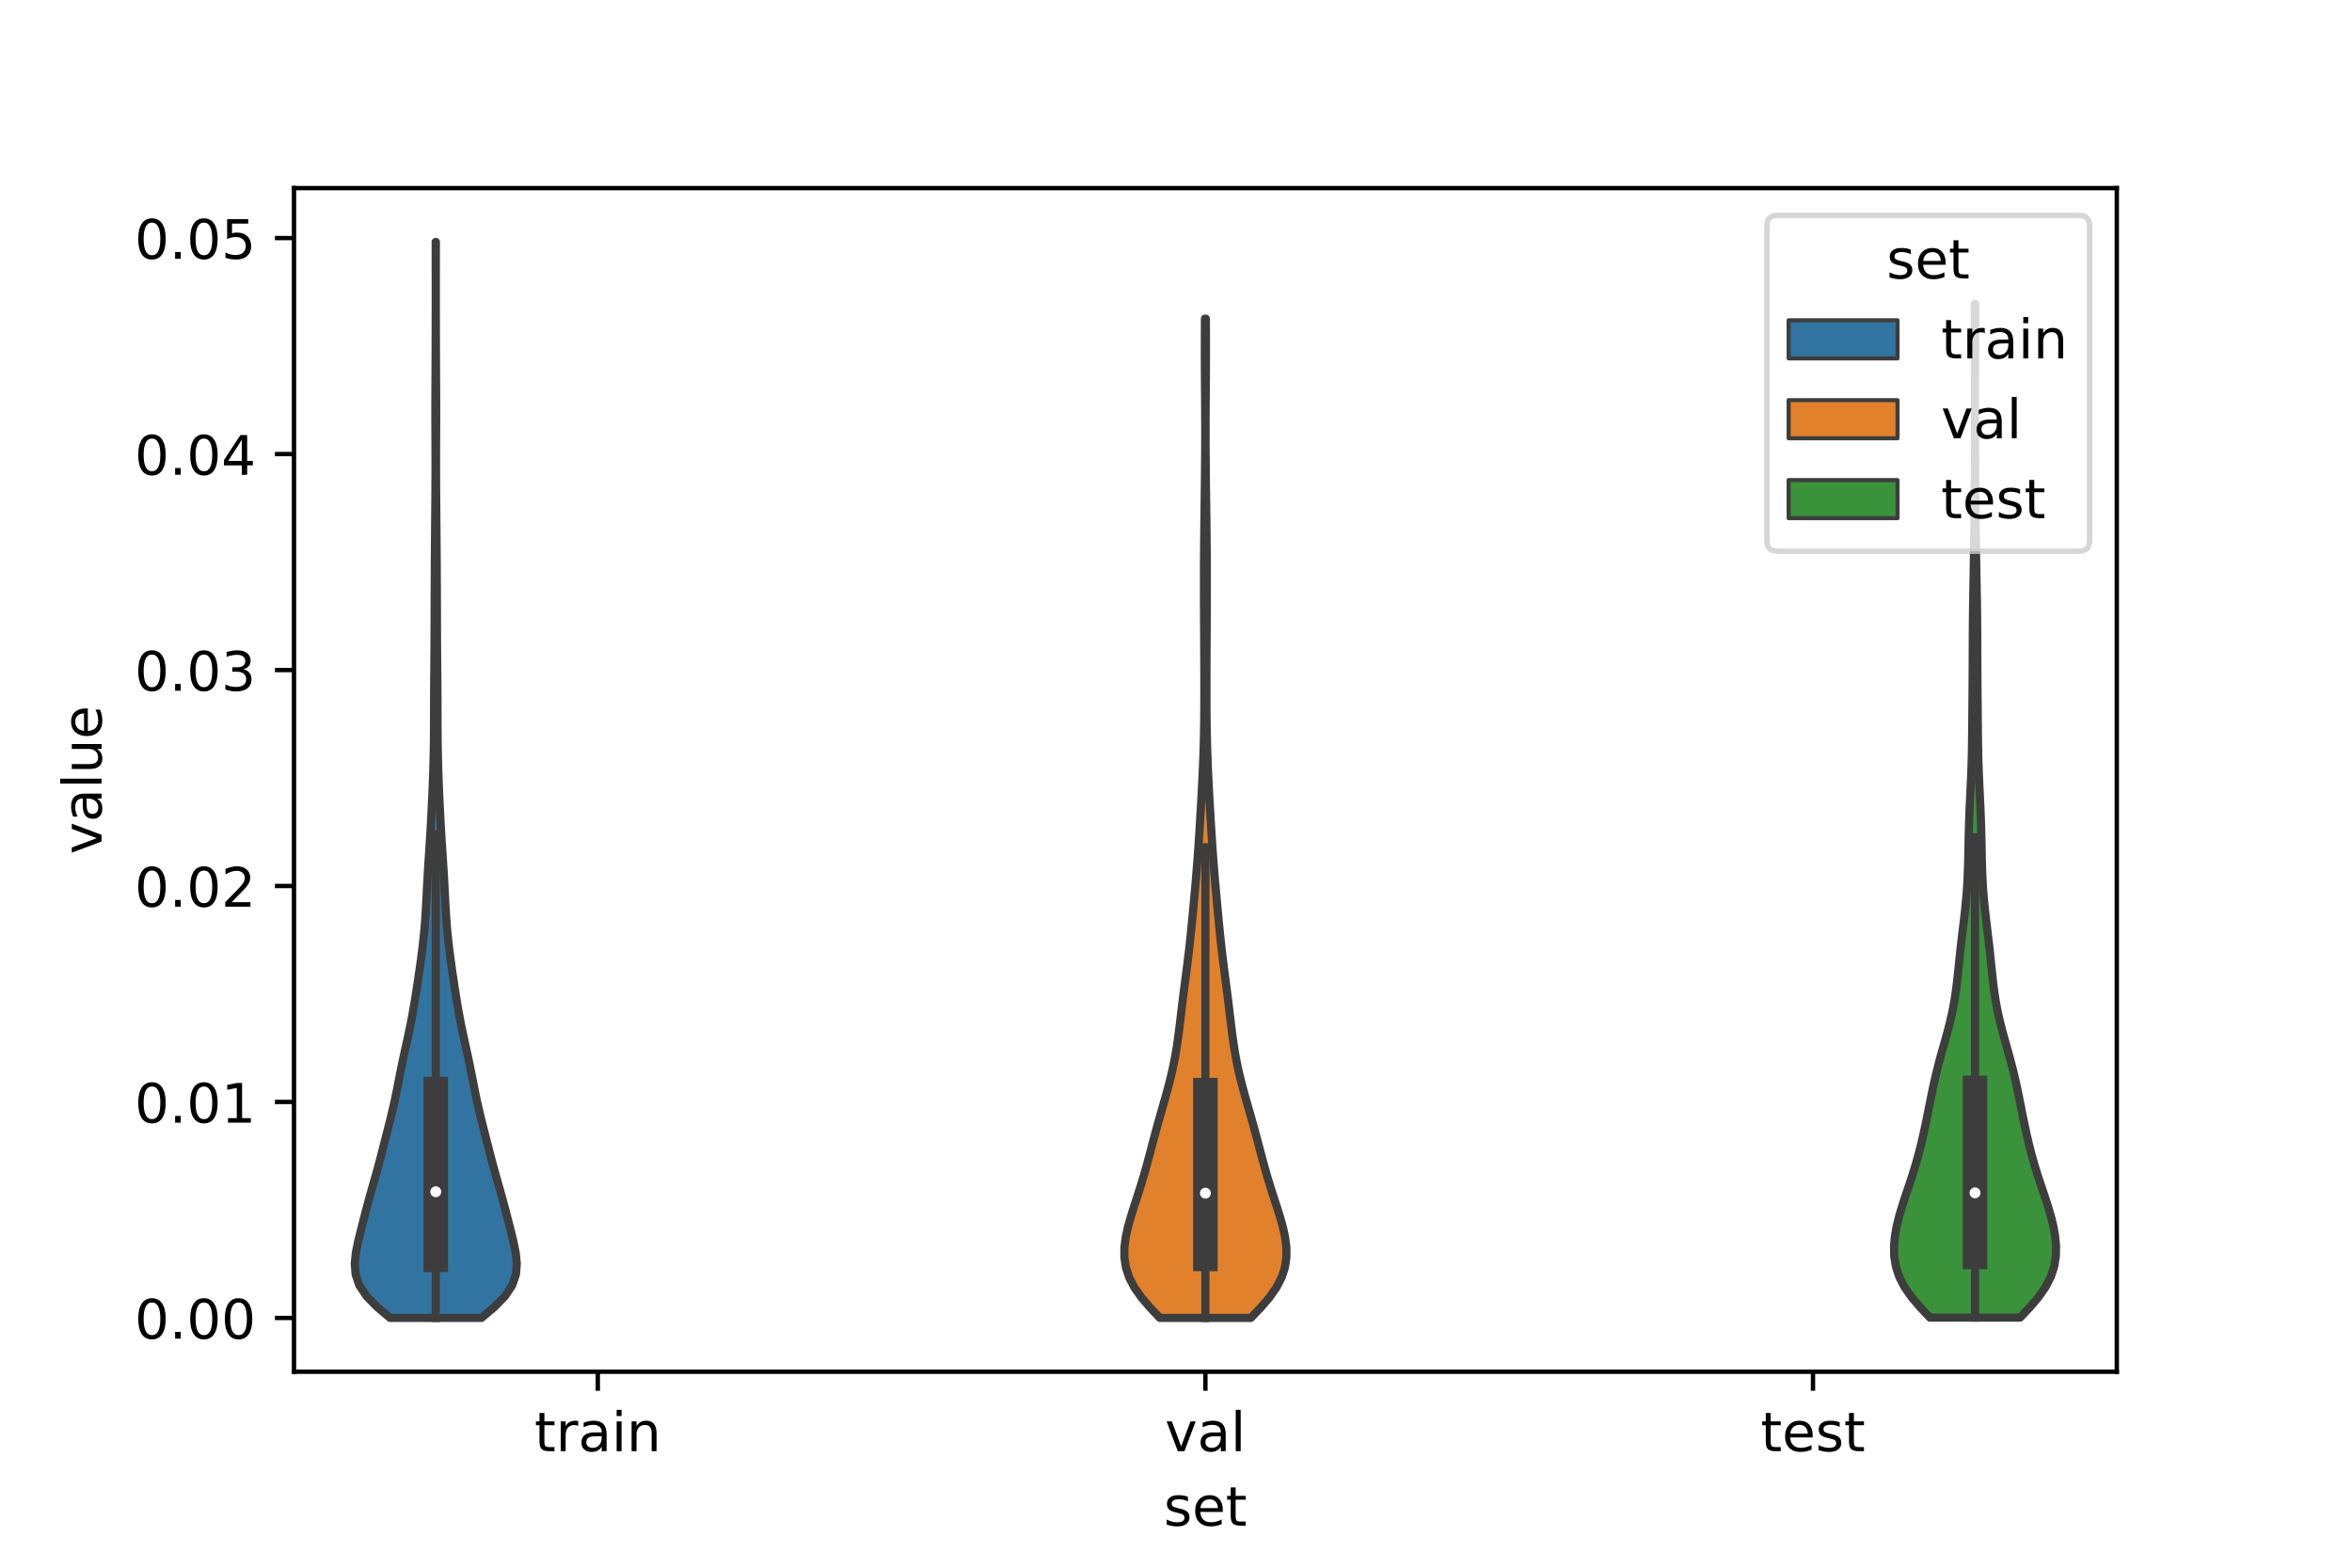 <?xml version="1.0" encoding="utf-8" standalone="no"?>
<!DOCTYPE svg PUBLIC "-//W3C//DTD SVG 1.1//EN"
  "http://www.w3.org/Graphics/SVG/1.1/DTD/svg11.dtd">
<!-- Created with matplotlib (https://matplotlib.org/) -->
<svg height="288pt" version="1.1" viewBox="0 0 432 288" width="432pt" xmlns="http://www.w3.org/2000/svg" xmlns:xlink="http://www.w3.org/1999/xlink">
 <defs>
  <style type="text/css">*{stroke-linecap:butt;stroke-linejoin:round;}</style>
 </defs>
 <g id="figure_1">
  <g id="patch_1">
   <path d="M 0 288 
L 432 288 
L 432 0 
L 0 0 
z
" style="fill:#ffffff;"/>
  </g>
  <g id="axes_1">
   <g id="patch_2">
    <path d="M 54 252 
L 388.8 252 
L 388.8 34.56 
L 54 34.56 
z
" style="fill:#ffffff;"/>
   </g>
   <g id="PolyCollection_1">
    <defs>
     <path d="M 88.424 -45.884 
L 71.656 -45.884 
L 69.281 -47.88 
L 67.328 -49.877 
L 66.001 -51.874 
L 65.317 -53.87 
L 65.16 -55.867 
L 65.362 -57.864 
L 65.765 -59.86 
L 66.253 -61.857 
L 66.763 -63.854 
L 67.28 -65.851 
L 67.816 -67.847 
L 68.376 -69.844 
L 68.946 -71.841 
L 69.5 -73.837 
L 70.029 -75.834 
L 70.541 -77.831 
L 71.051 -79.827 
L 71.558 -81.824 
L 72.047 -83.821 
L 72.498 -85.818 
L 72.91 -87.814 
L 73.3 -89.811 
L 73.694 -91.808 
L 74.112 -93.804 
L 74.549 -95.801 
L 74.987 -97.798 
L 75.404 -99.794 
L 75.785 -101.791 
L 76.129 -103.788 
L 76.448 -105.784 
L 76.752 -107.781 
L 77.046 -109.778 
L 77.326 -111.775 
L 77.583 -113.771 
L 77.808 -115.768 
L 77.996 -117.765 
L 78.146 -119.761 
L 78.265 -121.758 
L 78.366 -123.755 
L 78.468 -125.751 
L 78.581 -127.748 
L 78.707 -129.745 
L 78.84 -131.741 
L 78.969 -133.738 
L 79.089 -135.735 
L 79.198 -137.732 
L 79.299 -139.728 
L 79.393 -141.725 
L 79.478 -143.722 
L 79.553 -145.718 
L 79.614 -147.715 
L 79.661 -149.712 
L 79.693 -151.708 
L 79.71 -153.705 
L 79.718 -155.702 
L 79.722 -157.699 
L 79.728 -159.695 
L 79.739 -161.692 
L 79.756 -163.689 
L 79.774 -165.685 
L 79.792 -167.682 
L 79.806 -169.679 
L 79.817 -171.675 
L 79.824 -173.672 
L 79.83 -175.669 
L 79.837 -177.665 
L 79.844 -179.662 
L 79.853 -181.659 
L 79.864 -183.656 
L 79.876 -185.652 
L 79.891 -187.649 
L 79.906 -189.646 
L 79.923 -191.642 
L 79.94 -193.639 
L 79.956 -195.636 
L 79.972 -197.632 
L 79.984 -199.629 
L 79.992 -201.626 
L 79.993 -203.622 
L 79.988 -205.619 
L 79.979 -207.616 
L 79.97 -209.613 
L 79.965 -211.609 
L 79.966 -213.606 
L 79.973 -215.603 
L 79.983 -217.599 
L 79.994 -219.596 
L 80.003 -221.593 
L 80.01 -223.589 
L 80.016 -225.586 
L 80.021 -227.583 
L 80.026 -229.58 
L 80.03 -231.576 
L 80.032 -233.573 
L 80.032 -235.57 
L 80.03 -237.566 
L 80.027 -239.563 
L 80.024 -241.56 
L 80.022 -243.556 
L 80.058 -243.556 
L 80.058 -243.556 
L 80.056 -241.56 
L 80.053 -239.563 
L 80.05 -237.566 
L 80.048 -235.57 
L 80.048 -233.573 
L 80.05 -231.576 
L 80.054 -229.58 
L 80.059 -227.583 
L 80.064 -225.586 
L 80.07 -223.589 
L 80.077 -221.593 
L 80.086 -219.596 
L 80.097 -217.599 
L 80.107 -215.603 
L 80.114 -213.606 
L 80.115 -211.609 
L 80.11 -209.613 
L 80.101 -207.616 
L 80.092 -205.619 
L 80.087 -203.622 
L 80.088 -201.626 
L 80.096 -199.629 
L 80.108 -197.632 
L 80.124 -195.636 
L 80.14 -193.639 
L 80.157 -191.642 
L 80.174 -189.646 
L 80.189 -187.649 
L 80.204 -185.652 
L 80.216 -183.656 
L 80.227 -181.659 
L 80.236 -179.662 
L 80.243 -177.665 
L 80.25 -175.669 
L 80.256 -173.672 
L 80.263 -171.675 
L 80.274 -169.679 
L 80.288 -167.682 
L 80.306 -165.685 
L 80.324 -163.689 
L 80.341 -161.692 
L 80.352 -159.695 
L 80.358 -157.699 
L 80.362 -155.702 
L 80.37 -153.705 
L 80.387 -151.708 
L 80.419 -149.712 
L 80.466 -147.715 
L 80.527 -145.718 
L 80.602 -143.722 
L 80.687 -141.725 
L 80.781 -139.728 
L 80.882 -137.732 
L 80.991 -135.735 
L 81.111 -133.738 
L 81.24 -131.741 
L 81.373 -129.745 
L 81.499 -127.748 
L 81.612 -125.751 
L 81.714 -123.755 
L 81.815 -121.758 
L 81.934 -119.761 
L 82.084 -117.765 
L 82.272 -115.768 
L 82.497 -113.771 
L 82.754 -111.775 
L 83.034 -109.778 
L 83.328 -107.781 
L 83.632 -105.784 
L 83.951 -103.788 
L 84.295 -101.791 
L 84.676 -99.794 
L 85.093 -97.798 
L 85.531 -95.801 
L 85.968 -93.804 
L 86.386 -91.808 
L 86.78 -89.811 
L 87.17 -87.814 
L 87.582 -85.818 
L 88.033 -83.821 
L 88.522 -81.824 
L 89.029 -79.827 
L 89.539 -77.831 
L 90.051 -75.834 
L 90.58 -73.837 
L 91.134 -71.841 
L 91.704 -69.844 
L 92.264 -67.847 
L 92.8 -65.851 
L 93.317 -63.854 
L 93.827 -61.857 
L 94.315 -59.86 
L 94.718 -57.864 
L 94.92 -55.867 
L 94.763 -53.87 
L 94.079 -51.874 
L 92.752 -49.877 
L 90.799 -47.88 
L 88.424 -45.884 
z
" id="m0fa6b528ec" style="stroke:#3d3d3d;stroke-width:1.5;"/>
    </defs>
    <g clip-path="url(#p8b4d33fabc)">
     <use style="fill:#3274a1;stroke:#3d3d3d;stroke-width:1.5;" x="0" xlink:href="#m0fa6b528ec" y="288"/>
    </g>
   </g>
   <g id="PolyCollection_2">
    <defs>
     <path d="M 229.759 -45.888 
L 213.041 -45.888 
L 211.276 -47.743 
L 209.682 -49.597 
L 208.369 -51.451 
L 207.403 -53.305 
L 206.795 -55.16 
L 206.52 -57.014 
L 206.53 -58.868 
L 206.768 -60.722 
L 207.173 -62.577 
L 207.692 -64.431 
L 208.274 -66.285 
L 208.878 -68.139 
L 209.47 -69.994 
L 210.033 -71.848 
L 210.563 -73.702 
L 211.065 -75.556 
L 211.554 -77.411 
L 212.045 -79.265 
L 212.55 -81.119 
L 213.071 -82.973 
L 213.602 -84.828 
L 214.13 -86.682 
L 214.635 -88.536 
L 215.102 -90.39 
L 215.518 -92.245 
L 215.877 -94.099 
L 216.182 -95.953 
L 216.444 -97.807 
L 216.678 -99.662 
L 216.9 -101.516 
L 217.122 -103.37 
L 217.352 -105.224 
L 217.59 -107.079 
L 217.832 -108.933 
L 218.072 -110.787 
L 218.3 -112.641 
L 218.514 -114.496 
L 218.712 -116.35 
L 218.897 -118.204 
L 219.074 -120.058 
L 219.247 -121.913 
L 219.416 -123.767 
L 219.582 -125.621 
L 219.741 -127.475 
L 219.891 -129.33 
L 220.029 -131.184 
L 220.158 -133.038 
L 220.278 -134.892 
L 220.393 -136.747 
L 220.503 -138.601 
L 220.61 -140.455 
L 220.714 -142.309 
L 220.811 -144.164 
L 220.901 -146.018 
L 220.981 -147.872 
L 221.049 -149.726 
L 221.104 -151.581 
L 221.147 -153.435 
L 221.176 -155.289 
L 221.195 -157.143 
L 221.204 -158.998 
L 221.207 -160.852 
L 221.205 -162.706 
L 221.201 -164.56 
L 221.196 -166.415 
L 221.188 -168.269 
L 221.18 -170.123 
L 221.17 -171.977 
L 221.16 -173.832 
L 221.15 -175.686 
L 221.142 -177.54 
L 221.137 -179.394 
L 221.136 -181.249 
L 221.139 -183.103 
L 221.147 -184.957 
L 221.16 -186.811 
L 221.177 -188.666 
L 221.197 -190.52 
L 221.219 -192.374 
L 221.242 -194.229 
L 221.265 -196.083 
L 221.288 -197.937 
L 221.31 -199.791 
L 221.33 -201.646 
L 221.347 -203.5 
L 221.36 -205.354 
L 221.367 -207.208 
L 221.368 -209.063 
L 221.364 -210.917 
L 221.355 -212.771 
L 221.343 -214.625 
L 221.329 -216.48 
L 221.316 -218.334 
L 221.305 -220.188 
L 221.298 -222.042 
L 221.296 -223.897 
L 221.299 -225.751 
L 221.306 -227.605 
L 221.317 -229.459 
L 221.483 -229.459 
L 221.483 -229.459 
L 221.494 -227.605 
L 221.501 -225.751 
L 221.504 -223.897 
L 221.502 -222.042 
L 221.495 -220.188 
L 221.484 -218.334 
L 221.471 -216.48 
L 221.457 -214.625 
L 221.445 -212.771 
L 221.436 -210.917 
L 221.432 -209.063 
L 221.433 -207.208 
L 221.44 -205.354 
L 221.453 -203.5 
L 221.47 -201.646 
L 221.49 -199.791 
L 221.512 -197.937 
L 221.535 -196.083 
L 221.558 -194.229 
L 221.581 -192.374 
L 221.603 -190.52 
L 221.623 -188.666 
L 221.64 -186.811 
L 221.653 -184.957 
L 221.661 -183.103 
L 221.664 -181.249 
L 221.663 -179.394 
L 221.658 -177.54 
L 221.65 -175.686 
L 221.64 -173.832 
L 221.63 -171.977 
L 221.62 -170.123 
L 221.612 -168.269 
L 221.604 -166.415 
L 221.599 -164.56 
L 221.595 -162.706 
L 221.593 -160.852 
L 221.596 -158.998 
L 221.605 -157.143 
L 221.624 -155.289 
L 221.653 -153.435 
L 221.696 -151.581 
L 221.751 -149.726 
L 221.819 -147.872 
L 221.899 -146.018 
L 221.989 -144.164 
L 222.086 -142.309 
L 222.19 -140.455 
L 222.297 -138.601 
L 222.407 -136.747 
L 222.522 -134.892 
L 222.642 -133.038 
L 222.771 -131.184 
L 222.909 -129.33 
L 223.059 -127.475 
L 223.218 -125.621 
L 223.384 -123.767 
L 223.553 -121.913 
L 223.726 -120.058 
L 223.903 -118.204 
L 224.088 -116.35 
L 224.286 -114.496 
L 224.5 -112.641 
L 224.728 -110.787 
L 224.968 -108.933 
L 225.21 -107.079 
L 225.448 -105.224 
L 225.678 -103.37 
L 225.9 -101.516 
L 226.122 -99.662 
L 226.356 -97.807 
L 226.618 -95.953 
L 226.923 -94.099 
L 227.282 -92.245 
L 227.698 -90.39 
L 228.165 -88.536 
L 228.67 -86.682 
L 229.198 -84.828 
L 229.729 -82.973 
L 230.25 -81.119 
L 230.755 -79.265 
L 231.246 -77.411 
L 231.735 -75.556 
L 232.237 -73.702 
L 232.767 -71.848 
L 233.33 -69.994 
L 233.922 -68.139 
L 234.526 -66.285 
L 235.108 -64.431 
L 235.627 -62.577 
L 236.032 -60.722 
L 236.27 -58.868 
L 236.28 -57.014 
L 236.005 -55.16 
L 235.397 -53.305 
L 234.431 -51.451 
L 233.118 -49.597 
L 231.524 -47.743 
L 229.759 -45.888 
z
" id="m26222fb002" style="stroke:#3d3d3d;stroke-width:1.5;"/>
    </defs>
    <g clip-path="url(#p8b4d33fabc)">
     <use style="fill:#e1812c;stroke:#3d3d3d;stroke-width:1.5;" x="0" xlink:href="#m26222fb002" y="288"/>
    </g>
   </g>
   <g id="PolyCollection_3">
    <defs>
     <path d="M 371.04 -45.946 
L 354.48 -45.946 
L 352.7 -47.827 
L 351.1 -49.708 
L 349.791 -51.589 
L 348.828 -53.469 
L 348.214 -55.35 
L 347.915 -57.231 
L 347.88 -59.112 
L 348.056 -60.993 
L 348.399 -62.874 
L 348.872 -64.755 
L 349.437 -66.636 
L 350.057 -68.517 
L 350.692 -70.397 
L 351.31 -72.278 
L 351.887 -74.159 
L 352.413 -76.04 
L 352.89 -77.921 
L 353.324 -79.802 
L 353.726 -81.683 
L 354.107 -83.564 
L 354.479 -85.445 
L 354.858 -87.325 
L 355.261 -89.206 
L 355.701 -91.087 
L 356.182 -92.968 
L 356.698 -94.849 
L 357.229 -96.73 
L 357.747 -98.611 
L 358.226 -100.492 
L 358.643 -102.373 
L 358.989 -104.253 
L 359.269 -106.134 
L 359.498 -108.015 
L 359.699 -109.896 
L 359.892 -111.777 
L 360.092 -113.658 
L 360.308 -115.539 
L 360.534 -117.42 
L 360.761 -119.301 
L 360.971 -121.181 
L 361.152 -123.062 
L 361.296 -124.943 
L 361.4 -126.824 
L 361.47 -128.705 
L 361.518 -130.586 
L 361.556 -132.467 
L 361.594 -134.348 
L 361.643 -136.229 
L 361.707 -138.109 
L 361.786 -139.99 
L 361.876 -141.871 
L 361.968 -143.752 
L 362.052 -145.633 
L 362.121 -147.514 
L 362.172 -149.395 
L 362.206 -151.276 
L 362.229 -153.157 
L 362.248 -155.037 
L 362.265 -156.918 
L 362.282 -158.799 
L 362.299 -160.68 
L 362.314 -162.561 
L 362.325 -164.442 
L 362.334 -166.323 
L 362.34 -168.204 
L 362.346 -170.085 
L 362.355 -171.965 
L 362.369 -173.846 
L 362.389 -175.727 
L 362.416 -177.608 
L 362.448 -179.489 
L 362.482 -181.37 
L 362.516 -183.251 
L 362.549 -185.132 
L 362.578 -187.013 
L 362.604 -188.893 
L 362.628 -190.774 
L 362.65 -192.655 
L 362.67 -194.536 
L 362.689 -196.417 
L 362.706 -198.298 
L 362.721 -200.179 
L 362.734 -202.06 
L 362.743 -203.941 
L 362.75 -205.821 
L 362.754 -207.702 
L 362.757 -209.583 
L 362.758 -211.464 
L 362.759 -213.345 
L 362.758 -215.226 
L 362.757 -217.107 
L 362.754 -218.988 
L 362.75 -220.869 
L 362.744 -222.749 
L 362.738 -224.63 
L 362.73 -226.511 
L 362.723 -228.392 
L 362.718 -230.273 
L 362.717 -232.154 
L 362.803 -232.154 
L 362.803 -232.154 
L 362.802 -230.273 
L 362.797 -228.392 
L 362.79 -226.511 
L 362.782 -224.63 
L 362.776 -222.749 
L 362.77 -220.869 
L 362.766 -218.988 
L 362.763 -217.107 
L 362.762 -215.226 
L 362.761 -213.345 
L 362.762 -211.464 
L 362.763 -209.583 
L 362.766 -207.702 
L 362.77 -205.821 
L 362.777 -203.941 
L 362.786 -202.06 
L 362.799 -200.179 
L 362.814 -198.298 
L 362.831 -196.417 
L 362.85 -194.536 
L 362.87 -192.655 
L 362.892 -190.774 
L 362.916 -188.893 
L 362.942 -187.013 
L 362.971 -185.132 
L 363.004 -183.251 
L 363.038 -181.37 
L 363.072 -179.489 
L 363.104 -177.608 
L 363.131 -175.727 
L 363.151 -173.846 
L 363.165 -171.965 
L 363.174 -170.085 
L 363.18 -168.204 
L 363.186 -166.323 
L 363.195 -164.442 
L 363.206 -162.561 
L 363.221 -160.68 
L 363.238 -158.799 
L 363.255 -156.918 
L 363.272 -155.037 
L 363.291 -153.157 
L 363.314 -151.276 
L 363.348 -149.395 
L 363.399 -147.514 
L 363.468 -145.633 
L 363.552 -143.752 
L 363.644 -141.871 
L 363.734 -139.99 
L 363.813 -138.109 
L 363.877 -136.229 
L 363.926 -134.348 
L 363.964 -132.467 
L 364.002 -130.586 
L 364.05 -128.705 
L 364.12 -126.824 
L 364.224 -124.943 
L 364.368 -123.062 
L 364.549 -121.181 
L 364.759 -119.301 
L 364.986 -117.42 
L 365.212 -115.539 
L 365.428 -113.658 
L 365.628 -111.777 
L 365.821 -109.896 
L 366.022 -108.015 
L 366.251 -106.134 
L 366.531 -104.253 
L 366.877 -102.373 
L 367.294 -100.492 
L 367.773 -98.611 
L 368.291 -96.73 
L 368.822 -94.849 
L 369.338 -92.968 
L 369.819 -91.087 
L 370.259 -89.206 
L 370.662 -87.325 
L 371.041 -85.445 
L 371.413 -83.564 
L 371.794 -81.683 
L 372.196 -79.802 
L 372.63 -77.921 
L 373.107 -76.04 
L 373.633 -74.159 
L 374.21 -72.278 
L 374.828 -70.397 
L 375.463 -68.517 
L 376.083 -66.636 
L 376.648 -64.755 
L 377.121 -62.874 
L 377.464 -60.993 
L 377.64 -59.112 
L 377.605 -57.231 
L 377.306 -55.35 
L 376.692 -53.469 
L 375.729 -51.589 
L 374.42 -49.708 
L 372.82 -47.827 
L 371.04 -45.946 
z
" id="m9d8864b516" style="stroke:#3d3d3d;stroke-width:1.5;"/>
    </defs>
    <g clip-path="url(#p8b4d33fabc)">
     <use style="fill:#3a923a;stroke:#3d3d3d;stroke-width:1.5;" x="0" xlink:href="#m9d8864b516" y="288"/>
    </g>
   </g>
   <g id="patch_3">
    <path clip-path="url(#p8b4d33fabc)" d="M 109.8 242.12 
L 109.8 242.12 
L 109.8 242.12 
L 109.8 242.12 
z
" style="fill:#3274a1;stroke:#3d3d3d;stroke-linejoin:miter;stroke-width:0.75;"/>
   </g>
   <g id="patch_4">
    <path clip-path="url(#p8b4d33fabc)" d="M 109.8 242.12 
L 109.8 242.12 
L 109.8 242.12 
L 109.8 242.12 
z
" style="fill:#e1812c;stroke:#3d3d3d;stroke-linejoin:miter;stroke-width:0.75;"/>
   </g>
   <g id="patch_5">
    <path clip-path="url(#p8b4d33fabc)" d="M 109.8 242.12 
L 109.8 242.12 
L 109.8 242.12 
L 109.8 242.12 
z
" style="fill:#3a923a;stroke:#3d3d3d;stroke-linejoin:miter;stroke-width:0.75;"/>
   </g>
   <g id="matplotlib.axis_1">
    <g id="xtick_1">
     <g id="line2d_1">
      <defs>
       <path d="M 0 0 
L 0 3.5 
" id="m8e8a60b9d2" style="stroke:#000000;stroke-width:0.8;"/>
      </defs>
      <g>
       <use style="stroke:#000000;stroke-width:0.8;" x="109.8" xlink:href="#m8e8a60b9d2" y="252"/>
      </g>
     </g>
     <g id="text_1">
      <!-- train -->
      <g transform="translate(98.162 266.598)scale(0.1 -0.1)">
       <defs>
        <path d="M 18.312 70.219 
L 18.312 54.688 
L 36.812 54.688 
L 36.812 47.703 
L 18.312 47.703 
L 18.312 18.016 
Q 18.312 11.328 20.141 9.422 
Q 21.969 7.516 27.594 7.516 
L 36.812 7.516 
L 36.812 0 
L 27.594 0 
Q 17.188 0 13.234 3.875 
Q 9.281 7.766 9.281 18.016 
L 9.281 47.703 
L 2.688 47.703 
L 2.688 54.688 
L 9.281 54.688 
L 9.281 70.219 
z
" id="DejaVuSans-116"/>
        <path d="M 41.109 46.297 
Q 39.594 47.172 37.812 47.578 
Q 36.031 48 33.891 48 
Q 26.266 48 22.188 43.047 
Q 18.109 38.094 18.109 28.812 
L 18.109 0 
L 9.078 0 
L 9.078 54.688 
L 18.109 54.688 
L 18.109 46.188 
Q 20.953 51.172 25.484 53.578 
Q 30.031 56 36.531 56 
Q 37.453 56 38.578 55.875 
Q 39.703 55.766 41.062 55.516 
z
" id="DejaVuSans-114"/>
        <path d="M 34.281 27.484 
Q 23.391 27.484 19.188 25 
Q 14.984 22.516 14.984 16.5 
Q 14.984 11.719 18.141 8.906 
Q 21.297 6.109 26.703 6.109 
Q 34.188 6.109 38.703 11.406 
Q 43.219 16.703 43.219 25.484 
L 43.219 27.484 
z
M 52.203 31.203 
L 52.203 0 
L 43.219 0 
L 43.219 8.297 
Q 40.141 3.328 35.547 0.953 
Q 30.953 -1.422 24.312 -1.422 
Q 15.922 -1.422 10.953 3.297 
Q 6 8.016 6 15.922 
Q 6 25.141 12.172 29.828 
Q 18.359 34.516 30.609 34.516 
L 43.219 34.516 
L 43.219 35.406 
Q 43.219 41.609 39.141 45 
Q 35.062 48.391 27.688 48.391 
Q 23 48.391 18.547 47.266 
Q 14.109 46.141 10.016 43.891 
L 10.016 52.203 
Q 14.938 54.109 19.578 55.047 
Q 24.219 56 28.609 56 
Q 40.484 56 46.344 49.844 
Q 52.203 43.703 52.203 31.203 
z
" id="DejaVuSans-97"/>
        <path d="M 9.422 54.688 
L 18.406 54.688 
L 18.406 0 
L 9.422 0 
z
M 9.422 75.984 
L 18.406 75.984 
L 18.406 64.594 
L 9.422 64.594 
z
" id="DejaVuSans-105"/>
        <path d="M 54.891 33.016 
L 54.891 0 
L 45.906 0 
L 45.906 32.719 
Q 45.906 40.484 42.875 44.328 
Q 39.844 48.188 33.797 48.188 
Q 26.516 48.188 22.312 43.547 
Q 18.109 38.922 18.109 30.906 
L 18.109 0 
L 9.078 0 
L 9.078 54.688 
L 18.109 54.688 
L 18.109 46.188 
Q 21.344 51.125 25.703 53.562 
Q 30.078 56 35.797 56 
Q 45.219 56 50.047 50.172 
Q 54.891 44.344 54.891 33.016 
z
" id="DejaVuSans-110"/>
       </defs>
       <use xlink:href="#DejaVuSans-116"/>
       <use x="39.209" xlink:href="#DejaVuSans-114"/>
       <use x="80.322" xlink:href="#DejaVuSans-97"/>
       <use x="141.602" xlink:href="#DejaVuSans-105"/>
       <use x="169.385" xlink:href="#DejaVuSans-110"/>
      </g>
     </g>
    </g>
    <g id="xtick_2">
     <g id="line2d_2">
      <g>
       <use style="stroke:#000000;stroke-width:0.8;" x="221.4" xlink:href="#m8e8a60b9d2" y="252"/>
      </g>
     </g>
     <g id="text_2">
      <!-- val -->
      <g transform="translate(213.988 266.598)scale(0.1 -0.1)">
       <defs>
        <path d="M 2.984 54.688 
L 12.5 54.688 
L 29.594 8.797 
L 46.688 54.688 
L 56.203 54.688 
L 35.688 0 
L 23.484 0 
z
" id="DejaVuSans-118"/>
        <path d="M 9.422 75.984 
L 18.406 75.984 
L 18.406 0 
L 9.422 0 
z
" id="DejaVuSans-108"/>
       </defs>
       <use xlink:href="#DejaVuSans-118"/>
       <use x="59.18" xlink:href="#DejaVuSans-97"/>
       <use x="120.459" xlink:href="#DejaVuSans-108"/>
      </g>
     </g>
    </g>
    <g id="xtick_3">
     <g id="line2d_3">
      <g>
       <use style="stroke:#000000;stroke-width:0.8;" x="333" xlink:href="#m8e8a60b9d2" y="252"/>
      </g>
     </g>
     <g id="text_3">
      <!-- test -->
      <g transform="translate(323.398 266.598)scale(0.1 -0.1)">
       <defs>
        <path d="M 56.203 29.594 
L 56.203 25.203 
L 14.891 25.203 
Q 15.484 15.922 20.484 11.062 
Q 25.484 6.203 34.422 6.203 
Q 39.594 6.203 44.453 7.469 
Q 49.312 8.734 54.109 11.281 
L 54.109 2.781 
Q 49.266 0.734 44.188 -0.344 
Q 39.109 -1.422 33.891 -1.422 
Q 20.797 -1.422 13.156 6.188 
Q 5.516 13.812 5.516 26.812 
Q 5.516 40.234 12.766 48.109 
Q 20.016 56 32.328 56 
Q 43.359 56 49.781 48.891 
Q 56.203 41.797 56.203 29.594 
z
M 47.219 32.234 
Q 47.125 39.594 43.094 43.984 
Q 39.062 48.391 32.422 48.391 
Q 24.906 48.391 20.391 44.141 
Q 15.875 39.891 15.188 32.172 
z
" id="DejaVuSans-101"/>
        <path d="M 44.281 53.078 
L 44.281 44.578 
Q 40.484 46.531 36.375 47.5 
Q 32.281 48.484 27.875 48.484 
Q 21.188 48.484 17.844 46.438 
Q 14.5 44.391 14.5 40.281 
Q 14.5 37.156 16.891 35.375 
Q 19.281 33.594 26.516 31.984 
L 29.594 31.297 
Q 39.156 29.25 43.188 25.516 
Q 47.219 21.781 47.219 15.094 
Q 47.219 7.469 41.188 3.016 
Q 35.156 -1.422 24.609 -1.422 
Q 20.219 -1.422 15.453 -0.562 
Q 10.688 0.297 5.422 2 
L 5.422 11.281 
Q 10.406 8.688 15.234 7.391 
Q 20.062 6.109 24.812 6.109 
Q 31.156 6.109 34.562 8.281 
Q 37.984 10.453 37.984 14.406 
Q 37.984 18.062 35.516 20.016 
Q 33.062 21.969 24.703 23.781 
L 21.578 24.516 
Q 13.234 26.266 9.516 29.906 
Q 5.812 33.547 5.812 39.891 
Q 5.812 47.609 11.281 51.797 
Q 16.75 56 26.812 56 
Q 31.781 56 36.172 55.266 
Q 40.578 54.547 44.281 53.078 
z
" id="DejaVuSans-115"/>
       </defs>
       <use xlink:href="#DejaVuSans-116"/>
       <use x="39.209" xlink:href="#DejaVuSans-101"/>
       <use x="100.732" xlink:href="#DejaVuSans-115"/>
       <use x="152.832" xlink:href="#DejaVuSans-116"/>
      </g>
     </g>
    </g>
    <g id="text_4">
     <!-- set -->
     <g transform="translate(213.759 280.277)scale(0.1 -0.1)">
      <use xlink:href="#DejaVuSans-115"/>
      <use x="52.1" xlink:href="#DejaVuSans-101"/>
      <use x="113.623" xlink:href="#DejaVuSans-116"/>
     </g>
    </g>
   </g>
   <g id="matplotlib.axis_2">
    <g id="ytick_1">
     <g id="line2d_4">
      <defs>
       <path d="M 0 0 
L -3.5 0 
" id="m0de8399b2b" style="stroke:#000000;stroke-width:0.8;"/>
      </defs>
      <g>
       <use style="stroke:#000000;stroke-width:0.8;" x="54" xlink:href="#m0de8399b2b" y="242.12"/>
      </g>
     </g>
     <g id="text_5">
      <!-- 0.00 -->
      <g transform="translate(24.734 245.919)scale(0.1 -0.1)">
       <defs>
        <path d="M 31.781 66.406 
Q 24.172 66.406 20.328 58.906 
Q 16.5 51.422 16.5 36.375 
Q 16.5 21.391 20.328 13.891 
Q 24.172 6.391 31.781 6.391 
Q 39.453 6.391 43.281 13.891 
Q 47.125 21.391 47.125 36.375 
Q 47.125 51.422 43.281 58.906 
Q 39.453 66.406 31.781 66.406 
z
M 31.781 74.219 
Q 44.047 74.219 50.516 64.516 
Q 56.984 54.828 56.984 36.375 
Q 56.984 17.969 50.516 8.266 
Q 44.047 -1.422 31.781 -1.422 
Q 19.531 -1.422 13.062 8.266 
Q 6.594 17.969 6.594 36.375 
Q 6.594 54.828 13.062 64.516 
Q 19.531 74.219 31.781 74.219 
z
" id="DejaVuSans-48"/>
        <path d="M 10.688 12.406 
L 21 12.406 
L 21 0 
L 10.688 0 
z
" id="DejaVuSans-46"/>
       </defs>
       <use xlink:href="#DejaVuSans-48"/>
       <use x="63.623" xlink:href="#DejaVuSans-46"/>
       <use x="95.41" xlink:href="#DejaVuSans-48"/>
       <use x="159.033" xlink:href="#DejaVuSans-48"/>
      </g>
     </g>
    </g>
    <g id="ytick_2">
     <g id="line2d_5">
      <g>
       <use style="stroke:#000000;stroke-width:0.8;" x="54" xlink:href="#m0de8399b2b" y="202.443"/>
      </g>
     </g>
     <g id="text_6">
      <!-- 0.01 -->
      <g transform="translate(24.734 206.242)scale(0.1 -0.1)">
       <defs>
        <path d="M 12.406 8.297 
L 28.516 8.297 
L 28.516 63.922 
L 10.984 60.406 
L 10.984 69.391 
L 28.422 72.906 
L 38.281 72.906 
L 38.281 8.297 
L 54.391 8.297 
L 54.391 0 
L 12.406 0 
z
" id="DejaVuSans-49"/>
       </defs>
       <use xlink:href="#DejaVuSans-48"/>
       <use x="63.623" xlink:href="#DejaVuSans-46"/>
       <use x="95.41" xlink:href="#DejaVuSans-48"/>
       <use x="159.033" xlink:href="#DejaVuSans-49"/>
      </g>
     </g>
    </g>
    <g id="ytick_3">
     <g id="line2d_6">
      <g>
       <use style="stroke:#000000;stroke-width:0.8;" x="54" xlink:href="#m0de8399b2b" y="162.767"/>
      </g>
     </g>
     <g id="text_7">
      <!-- 0.02 -->
      <g transform="translate(24.734 166.566)scale(0.1 -0.1)">
       <defs>
        <path d="M 19.188 8.297 
L 53.609 8.297 
L 53.609 0 
L 7.328 0 
L 7.328 8.297 
Q 12.938 14.109 22.625 23.891 
Q 32.328 33.688 34.812 36.531 
Q 39.547 41.844 41.422 45.531 
Q 43.312 49.219 43.312 52.781 
Q 43.312 58.594 39.234 62.25 
Q 35.156 65.922 28.609 65.922 
Q 23.969 65.922 18.812 64.312 
Q 13.672 62.703 7.812 59.422 
L 7.812 69.391 
Q 13.766 71.781 18.938 73 
Q 24.125 74.219 28.422 74.219 
Q 39.75 74.219 46.484 68.547 
Q 53.219 62.891 53.219 53.422 
Q 53.219 48.922 51.531 44.891 
Q 49.859 40.875 45.406 35.406 
Q 44.188 33.984 37.641 27.219 
Q 31.109 20.453 19.188 8.297 
z
" id="DejaVuSans-50"/>
       </defs>
       <use xlink:href="#DejaVuSans-48"/>
       <use x="63.623" xlink:href="#DejaVuSans-46"/>
       <use x="95.41" xlink:href="#DejaVuSans-48"/>
       <use x="159.033" xlink:href="#DejaVuSans-50"/>
      </g>
     </g>
    </g>
    <g id="ytick_4">
     <g id="line2d_7">
      <g>
       <use style="stroke:#000000;stroke-width:0.8;" x="54" xlink:href="#m0de8399b2b" y="123.09"/>
      </g>
     </g>
     <g id="text_8">
      <!-- 0.03 -->
      <g transform="translate(24.734 126.889)scale(0.1 -0.1)">
       <defs>
        <path d="M 40.578 39.312 
Q 47.656 37.797 51.625 33 
Q 55.609 28.219 55.609 21.188 
Q 55.609 10.406 48.188 4.484 
Q 40.766 -1.422 27.094 -1.422 
Q 22.516 -1.422 17.656 -0.516 
Q 12.797 0.391 7.625 2.203 
L 7.625 11.719 
Q 11.719 9.328 16.594 8.109 
Q 21.484 6.891 26.812 6.891 
Q 36.078 6.891 40.938 10.547 
Q 45.797 14.203 45.797 21.188 
Q 45.797 27.641 41.281 31.266 
Q 36.766 34.906 28.719 34.906 
L 20.219 34.906 
L 20.219 43.016 
L 29.109 43.016 
Q 36.375 43.016 40.234 45.922 
Q 44.094 48.828 44.094 54.297 
Q 44.094 59.906 40.109 62.906 
Q 36.141 65.922 28.719 65.922 
Q 24.656 65.922 20.016 65.031 
Q 15.375 64.156 9.812 62.312 
L 9.812 71.094 
Q 15.438 72.656 20.344 73.438 
Q 25.25 74.219 29.594 74.219 
Q 40.828 74.219 47.359 69.109 
Q 53.906 64.016 53.906 55.328 
Q 53.906 49.266 50.438 45.094 
Q 46.969 40.922 40.578 39.312 
z
" id="DejaVuSans-51"/>
       </defs>
       <use xlink:href="#DejaVuSans-48"/>
       <use x="63.623" xlink:href="#DejaVuSans-46"/>
       <use x="95.41" xlink:href="#DejaVuSans-48"/>
       <use x="159.033" xlink:href="#DejaVuSans-51"/>
      </g>
     </g>
    </g>
    <g id="ytick_5">
     <g id="line2d_8">
      <g>
       <use style="stroke:#000000;stroke-width:0.8;" x="54" xlink:href="#m0de8399b2b" y="83.414"/>
      </g>
     </g>
     <g id="text_9">
      <!-- 0.04 -->
      <g transform="translate(24.734 87.213)scale(0.1 -0.1)">
       <defs>
        <path d="M 37.797 64.312 
L 12.891 25.391 
L 37.797 25.391 
z
M 35.203 72.906 
L 47.609 72.906 
L 47.609 25.391 
L 58.016 25.391 
L 58.016 17.188 
L 47.609 17.188 
L 47.609 0 
L 37.797 0 
L 37.797 17.188 
L 4.891 17.188 
L 4.891 26.703 
z
" id="DejaVuSans-52"/>
       </defs>
       <use xlink:href="#DejaVuSans-48"/>
       <use x="63.623" xlink:href="#DejaVuSans-46"/>
       <use x="95.41" xlink:href="#DejaVuSans-48"/>
       <use x="159.033" xlink:href="#DejaVuSans-52"/>
      </g>
     </g>
    </g>
    <g id="ytick_6">
     <g id="line2d_9">
      <g>
       <use style="stroke:#000000;stroke-width:0.8;" x="54" xlink:href="#m0de8399b2b" y="43.737"/>
      </g>
     </g>
     <g id="text_10">
      <!-- 0.05 -->
      <g transform="translate(24.734 47.537)scale(0.1 -0.1)">
       <defs>
        <path d="M 10.797 72.906 
L 49.516 72.906 
L 49.516 64.594 
L 19.828 64.594 
L 19.828 46.734 
Q 21.969 47.469 24.109 47.828 
Q 26.266 48.188 28.422 48.188 
Q 40.625 48.188 47.75 41.5 
Q 54.891 34.812 54.891 23.391 
Q 54.891 11.625 47.562 5.094 
Q 40.234 -1.422 26.906 -1.422 
Q 22.312 -1.422 17.547 -0.641 
Q 12.797 0.141 7.719 1.703 
L 7.719 11.625 
Q 12.109 9.234 16.797 8.062 
Q 21.484 6.891 26.703 6.891 
Q 35.156 6.891 40.078 11.328 
Q 45.016 15.766 45.016 23.391 
Q 45.016 31 40.078 35.438 
Q 35.156 39.891 26.703 39.891 
Q 22.75 39.891 18.812 39.016 
Q 14.891 38.141 10.797 36.281 
z
" id="DejaVuSans-53"/>
       </defs>
       <use xlink:href="#DejaVuSans-48"/>
       <use x="63.623" xlink:href="#DejaVuSans-46"/>
       <use x="95.41" xlink:href="#DejaVuSans-48"/>
       <use x="159.033" xlink:href="#DejaVuSans-53"/>
      </g>
     </g>
    </g>
    <g id="text_11">
     <!-- value -->
     <g transform="translate(18.655 156.938)rotate(-90)scale(0.1 -0.1)">
      <defs>
       <path d="M 8.5 21.578 
L 8.5 54.688 
L 17.484 54.688 
L 17.484 21.922 
Q 17.484 14.156 20.5 10.266 
Q 23.531 6.391 29.594 6.391 
Q 36.859 6.391 41.078 11.031 
Q 45.312 15.672 45.312 23.688 
L 45.312 54.688 
L 54.297 54.688 
L 54.297 0 
L 45.312 0 
L 45.312 8.406 
Q 42.047 3.422 37.719 1 
Q 33.406 -1.422 27.688 -1.422 
Q 18.266 -1.422 13.375 4.438 
Q 8.5 10.297 8.5 21.578 
z
M 31.109 56 
z
" id="DejaVuSans-117"/>
      </defs>
      <use xlink:href="#DejaVuSans-118"/>
      <use x="59.18" xlink:href="#DejaVuSans-97"/>
      <use x="120.459" xlink:href="#DejaVuSans-108"/>
      <use x="148.242" xlink:href="#DejaVuSans-117"/>
      <use x="211.621" xlink:href="#DejaVuSans-101"/>
     </g>
    </g>
   </g>
   <g id="line2d_10">
    <path clip-path="url(#p8b4d33fabc)" d="M 80.04 242.116 
L 80.04 153.237 
" style="fill:none;stroke:#3d3d3d;stroke-linecap:square;stroke-width:1.5;"/>
   </g>
   <g id="line2d_11">
    <path clip-path="url(#p8b4d33fabc)" d="M 80.04 231.446 
L 80.04 200.071 
" style="fill:none;stroke:#3d3d3d;stroke-linecap:square;stroke-width:4.5;"/>
   </g>
   <g id="line2d_12">
    <path clip-path="url(#p8b4d33fabc)" d="M 221.4 242.112 
L 221.4 155.654 
" style="fill:none;stroke:#3d3d3d;stroke-linecap:square;stroke-width:1.5;"/>
   </g>
   <g id="line2d_13">
    <path clip-path="url(#p8b4d33fabc)" d="M 221.4 231.284 
L 221.4 200.265 
" style="fill:none;stroke:#3d3d3d;stroke-linecap:square;stroke-width:4.5;"/>
   </g>
   <g id="line2d_14">
    <path clip-path="url(#p8b4d33fabc)" d="M 362.76 242.054 
L 362.76 153.825 
" style="fill:none;stroke:#3d3d3d;stroke-linecap:square;stroke-width:1.5;"/>
   </g>
   <g id="line2d_15">
    <path clip-path="url(#p8b4d33fabc)" d="M 362.76 230.911 
L 362.76 199.852 
" style="fill:none;stroke:#3d3d3d;stroke-linecap:square;stroke-width:4.5;"/>
   </g>
   <g id="patch_6">
    <path d="M 54 252 
L 54 34.56 
" style="fill:none;stroke:#000000;stroke-linecap:square;stroke-linejoin:miter;stroke-width:0.8;"/>
   </g>
   <g id="patch_7">
    <path d="M 388.8 252 
L 388.8 34.56 
" style="fill:none;stroke:#000000;stroke-linecap:square;stroke-linejoin:miter;stroke-width:0.8;"/>
   </g>
   <g id="patch_8">
    <path d="M 54 252 
L 388.8 252 
" style="fill:none;stroke:#000000;stroke-linecap:square;stroke-linejoin:miter;stroke-width:0.8;"/>
   </g>
   <g id="patch_9">
    <path d="M 54 34.56 
L 388.8 34.56 
" style="fill:none;stroke:#000000;stroke-linecap:square;stroke-linejoin:miter;stroke-width:0.8;"/>
   </g>
   <g id="PathCollection_1">
    <defs>
     <path d="M 0 1.5 
C 0.398 1.5 0.779 1.342 1.061 1.061 
C 1.342 0.779 1.5 0.398 1.5 0 
C 1.5 -0.398 1.342 -0.779 1.061 -1.061 
C 0.779 -1.342 0.398 -1.5 0 -1.5 
C -0.398 -1.5 -0.779 -1.342 -1.061 -1.061 
C -1.342 -0.779 -1.5 -0.398 -1.5 0 
C -1.5 0.398 -1.342 0.779 -1.061 1.061 
C -0.779 1.342 -0.398 1.5 0 1.5 
z
" id="me05741847d" style="stroke:#3d3d3d;"/>
    </defs>
    <g clip-path="url(#p8b4d33fabc)">
     <use style="fill:#ffffff;stroke:#3d3d3d;" x="80.04" xlink:href="#me05741847d" y="218.936"/>
    </g>
   </g>
   <g id="PathCollection_2">
    <g clip-path="url(#p8b4d33fabc)">
     <use style="fill:#ffffff;stroke:#3d3d3d;" x="221.4" xlink:href="#me05741847d" y="219.198"/>
    </g>
   </g>
   <g id="PathCollection_3">
    <g clip-path="url(#p8b4d33fabc)">
     <use style="fill:#ffffff;stroke:#3d3d3d;" x="362.76" xlink:href="#me05741847d" y="219.139"/>
    </g>
   </g>
   <g id="legend_1">
    <g id="patch_10">
     <path d="M 326.525 101.272 
L 381.8 101.272 
Q 383.8 101.272 383.8 99.272 
L 383.8 41.56 
Q 383.8 39.56 381.8 39.56 
L 326.525 39.56 
Q 324.525 39.56 324.525 41.56 
L 324.525 99.272 
Q 324.525 101.272 326.525 101.272 
z
" style="fill:#ffffff;opacity:0.8;stroke:#cccccc;stroke-linejoin:miter;"/>
    </g>
    <g id="text_12">
     <!-- set -->
     <g transform="translate(346.521 51.158)scale(0.1 -0.1)">
      <use xlink:href="#DejaVuSans-115"/>
      <use x="52.1" xlink:href="#DejaVuSans-101"/>
      <use x="113.623" xlink:href="#DejaVuSans-116"/>
     </g>
    </g>
    <g id="patch_11">
     <path d="M 328.525 65.837 
L 348.525 65.837 
L 348.525 58.837 
L 328.525 58.837 
z
" style="fill:#3274a1;stroke:#3d3d3d;stroke-linejoin:miter;stroke-width:0.75;"/>
    </g>
    <g id="text_13">
     <!-- train -->
     <g transform="translate(356.525 65.837)scale(0.1 -0.1)">
      <use xlink:href="#DejaVuSans-116"/>
      <use x="39.209" xlink:href="#DejaVuSans-114"/>
      <use x="80.322" xlink:href="#DejaVuSans-97"/>
      <use x="141.602" xlink:href="#DejaVuSans-105"/>
      <use x="169.385" xlink:href="#DejaVuSans-110"/>
     </g>
    </g>
    <g id="patch_12">
     <path d="M 328.525 80.515 
L 348.525 80.515 
L 348.525 73.515 
L 328.525 73.515 
z
" style="fill:#e1812c;stroke:#3d3d3d;stroke-linejoin:miter;stroke-width:0.75;"/>
    </g>
    <g id="text_14">
     <!-- val -->
     <g transform="translate(356.525 80.515)scale(0.1 -0.1)">
      <use xlink:href="#DejaVuSans-118"/>
      <use x="59.18" xlink:href="#DejaVuSans-97"/>
      <use x="120.459" xlink:href="#DejaVuSans-108"/>
     </g>
    </g>
    <g id="patch_13">
     <path d="M 328.525 95.193 
L 348.525 95.193 
L 348.525 88.193 
L 328.525 88.193 
z
" style="fill:#3a923a;stroke:#3d3d3d;stroke-linejoin:miter;stroke-width:0.75;"/>
    </g>
    <g id="text_15">
     <!-- test -->
     <g transform="translate(356.525 95.193)scale(0.1 -0.1)">
      <use xlink:href="#DejaVuSans-116"/>
      <use x="39.209" xlink:href="#DejaVuSans-101"/>
      <use x="100.732" xlink:href="#DejaVuSans-115"/>
      <use x="152.832" xlink:href="#DejaVuSans-116"/>
     </g>
    </g>
   </g>
  </g>
 </g>
 <defs>
  <clipPath id="p8b4d33fabc">
   <rect height="217.44" width="334.8" x="54" y="34.56"/>
  </clipPath>
 </defs>
</svg>
